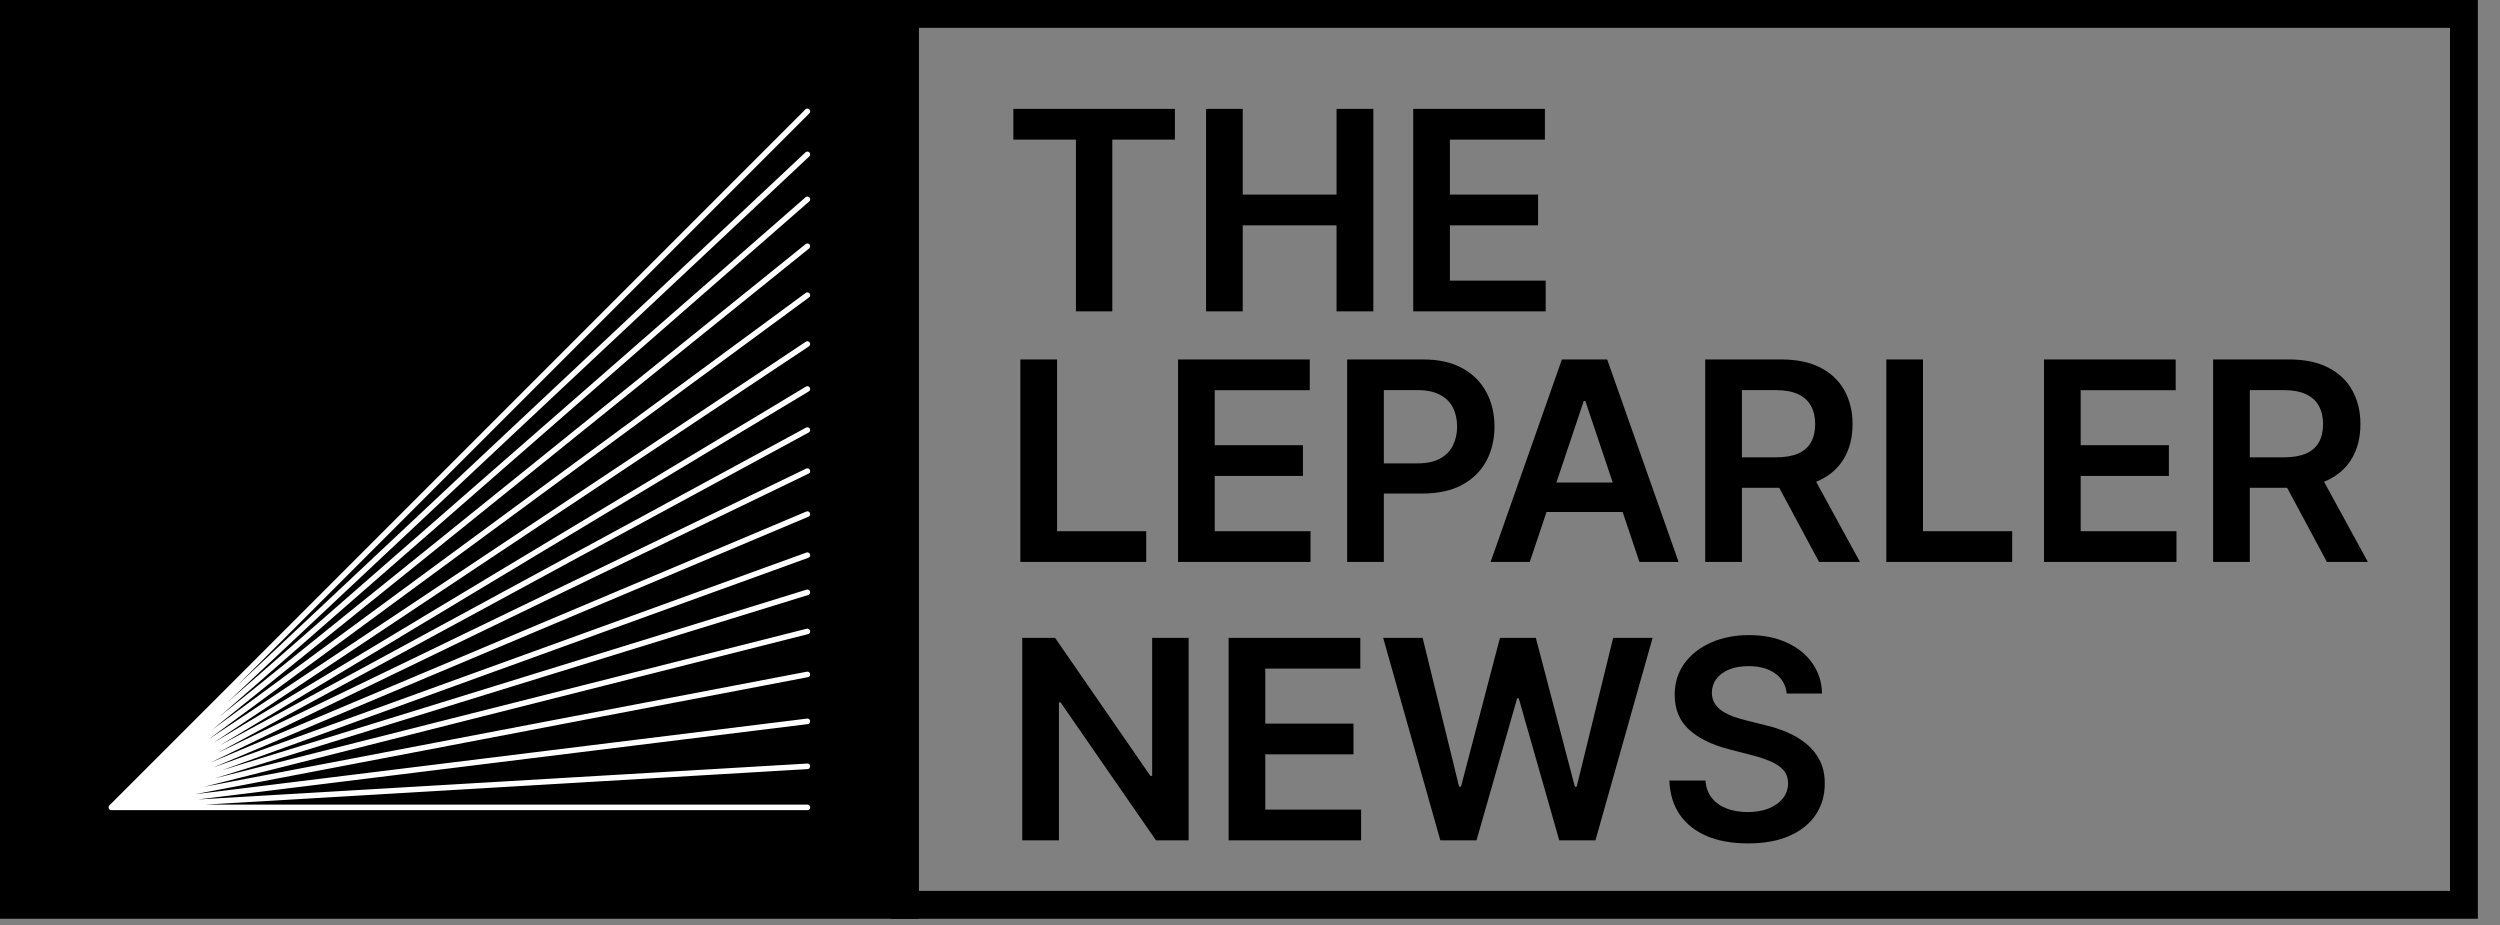 <svg width="100" height="37" viewBox="0 0 100 37" fill="none" xmlns="http://www.w3.org/2000/svg">
<rect x="0" y="0" width="100" height="37" fill="#808080" stroke="none"/>
<rect width="36.75" height="36.75" fill="black"/>
<path d="M4.455 32.295L32.295 4.455M4.455 32.295H32.295M4.455 32.295L32.295 18.844M4.455 32.295L32.295 11.806M4.455 32.295L32.295 25.257M4.455 32.295L32.295 7.974M4.455 32.295L32.295 15.56M4.455 32.295L32.295 28.854M4.455 32.295L32.295 22.207M4.455 32.295L32.295 6.175M4.455 32.295L32.295 9.851M4.455 32.295L32.295 13.761M4.455 32.295L32.295 17.202M4.455 32.295L32.295 20.565M4.455 32.295L32.295 23.693M4.455 32.295L32.295 26.977M4.455 32.295L32.295 30.653" stroke="white" stroke-width="0.223" stroke-linecap="round"/>
<path d="M40.814 22.477V14.378H42.282V21.247H45.849V22.477H40.814ZM47.122 22.477V14.378H52.39V15.608H48.589V17.807H52.117V19.037H48.589V21.247H52.421V22.477H47.122ZM53.886 22.477V14.378H56.924C57.546 14.378 58.068 14.494 58.49 14.726C58.914 14.958 59.235 15.277 59.451 15.683C59.67 16.087 59.779 16.545 59.779 17.059C59.779 17.579 59.67 18.04 59.451 18.444C59.232 18.847 58.909 19.165 58.482 19.397C58.055 19.626 57.529 19.741 56.904 19.741H54.891V18.535H56.706C57.07 18.535 57.368 18.471 57.6 18.345C57.832 18.218 58.003 18.044 58.114 17.823C58.227 17.601 58.284 17.347 58.284 17.059C58.284 16.772 58.227 16.519 58.114 16.3C58.003 16.081 57.831 15.911 57.596 15.79C57.364 15.666 57.065 15.604 56.698 15.604H55.354V22.477H53.886ZM61.191 22.477H59.625L62.476 14.378H64.287L67.143 22.477H65.577L63.413 16.039H63.35L61.191 22.477ZM61.242 19.302H65.513V20.48H61.242V19.302ZM68.209 22.477V14.378H71.247C71.869 14.378 72.391 14.486 72.813 14.702C73.237 14.919 73.557 15.222 73.774 15.612C73.992 15.999 74.102 16.452 74.102 16.968C74.102 17.488 73.991 17.939 73.77 18.321C73.551 18.701 73.228 18.994 72.801 19.203C72.374 19.408 71.849 19.511 71.227 19.511H69.064V18.293H71.029C71.393 18.293 71.691 18.243 71.923 18.143C72.155 18.04 72.326 17.891 72.437 17.696C72.55 17.498 72.607 17.256 72.607 16.968C72.607 16.681 72.55 16.436 72.437 16.233C72.324 16.027 72.151 15.872 71.919 15.766C71.687 15.658 71.388 15.604 71.021 15.604H69.677V22.477H68.209ZM72.393 18.807L74.398 22.477H72.761L70.792 18.807H72.393ZM75.452 22.477V14.378H76.92V21.247H80.487V22.477H75.452ZM81.76 22.477V14.378H87.028V15.608H83.227V17.807H86.755V19.037H83.227V21.247H87.059V22.477H81.76ZM88.525 22.477V14.378H91.562C92.184 14.378 92.706 14.486 93.128 14.702C93.552 14.919 93.873 15.222 94.089 15.612C94.308 15.999 94.417 16.452 94.417 16.968C94.417 17.488 94.306 17.939 94.085 18.321C93.866 18.701 93.543 18.994 93.116 19.203C92.689 19.408 92.164 19.511 91.542 19.511H89.379V18.293H91.344C91.708 18.293 92.006 18.243 92.238 18.143C92.47 18.04 92.641 17.891 92.752 17.696C92.865 17.498 92.922 17.256 92.922 16.968C92.922 16.681 92.865 16.436 92.752 16.233C92.639 16.027 92.466 15.872 92.234 15.766C92.002 15.658 91.703 15.604 91.336 15.604H89.992V22.477H88.525ZM92.709 18.807L94.714 22.477H93.076L91.107 18.807H92.709Z" fill="black"/>
<path d="M40.534 5.585V4.355H46.996V5.585H44.492V12.454H43.037V5.585H40.534ZM48.242 12.454V4.355H49.709V7.784H53.462V4.355H54.933V12.454H53.462V9.014H49.709V12.454H48.242ZM56.529 12.454V4.355H61.796V5.585H57.996V7.784H61.523V9.014H57.996V11.225H61.828V12.454H56.529Z" fill="black"/>
<path d="M47.545 25.514V33.614H46.24L42.424 28.097H42.357V33.614H40.89V25.514H42.203L46.015 31.035H46.086V25.514H47.545ZM49.144 33.614V25.514H54.412V26.744H50.611V28.943H54.139V30.173H50.611V32.384H54.444V33.614H49.144ZM57.613 33.614L55.327 25.514H56.905L58.364 31.466H58.44L59.998 25.514H61.433L62.995 31.47H63.067L64.526 25.514H66.104L63.818 33.614H62.371L60.749 27.931H60.686L59.06 33.614H57.613ZM71.468 27.741C71.431 27.395 71.276 27.127 71.002 26.934C70.73 26.742 70.377 26.645 69.942 26.645C69.636 26.645 69.374 26.692 69.155 26.784C68.936 26.876 68.769 27.001 68.653 27.16C68.537 27.318 68.477 27.498 68.475 27.701C68.475 27.87 68.513 28.016 68.589 28.14C68.668 28.264 68.775 28.37 68.91 28.457C69.044 28.541 69.193 28.612 69.356 28.67C69.52 28.728 69.685 28.777 69.851 28.817L70.61 29.006C70.916 29.078 71.21 29.174 71.492 29.295C71.777 29.416 72.031 29.569 72.255 29.754C72.482 29.938 72.661 30.161 72.793 30.422C72.925 30.683 72.991 30.989 72.991 31.34C72.991 31.814 72.87 32.232 72.627 32.593C72.385 32.952 72.034 33.233 71.575 33.436C71.119 33.636 70.567 33.736 69.918 33.736C69.288 33.736 68.741 33.639 68.277 33.444C67.816 33.248 67.454 32.964 67.193 32.589C66.935 32.215 66.795 31.759 66.774 31.221H68.218C68.239 31.503 68.326 31.738 68.479 31.925C68.632 32.112 68.831 32.252 69.076 32.344C69.324 32.436 69.6 32.483 69.906 32.483C70.225 32.483 70.505 32.435 70.745 32.34C70.987 32.243 71.177 32.108 71.314 31.937C71.451 31.763 71.521 31.56 71.524 31.328C71.521 31.117 71.459 30.943 71.338 30.806C71.216 30.666 71.046 30.55 70.828 30.458C70.612 30.363 70.358 30.279 70.068 30.205L69.147 29.967C68.48 29.796 67.953 29.536 67.565 29.188C67.18 28.838 66.988 28.372 66.988 27.792C66.988 27.315 67.117 26.897 67.375 26.539C67.636 26.18 67.991 25.902 68.439 25.704C68.887 25.504 69.395 25.404 69.962 25.404C70.536 25.404 71.04 25.504 71.472 25.704C71.907 25.902 72.249 26.177 72.496 26.531C72.744 26.881 72.872 27.285 72.88 27.741H71.468Z" fill="black"/>
<rect x="36.193" y="0.557" width="62.364" height="35.636" stroke="black" stroke-width="1.114"/>
</svg>
